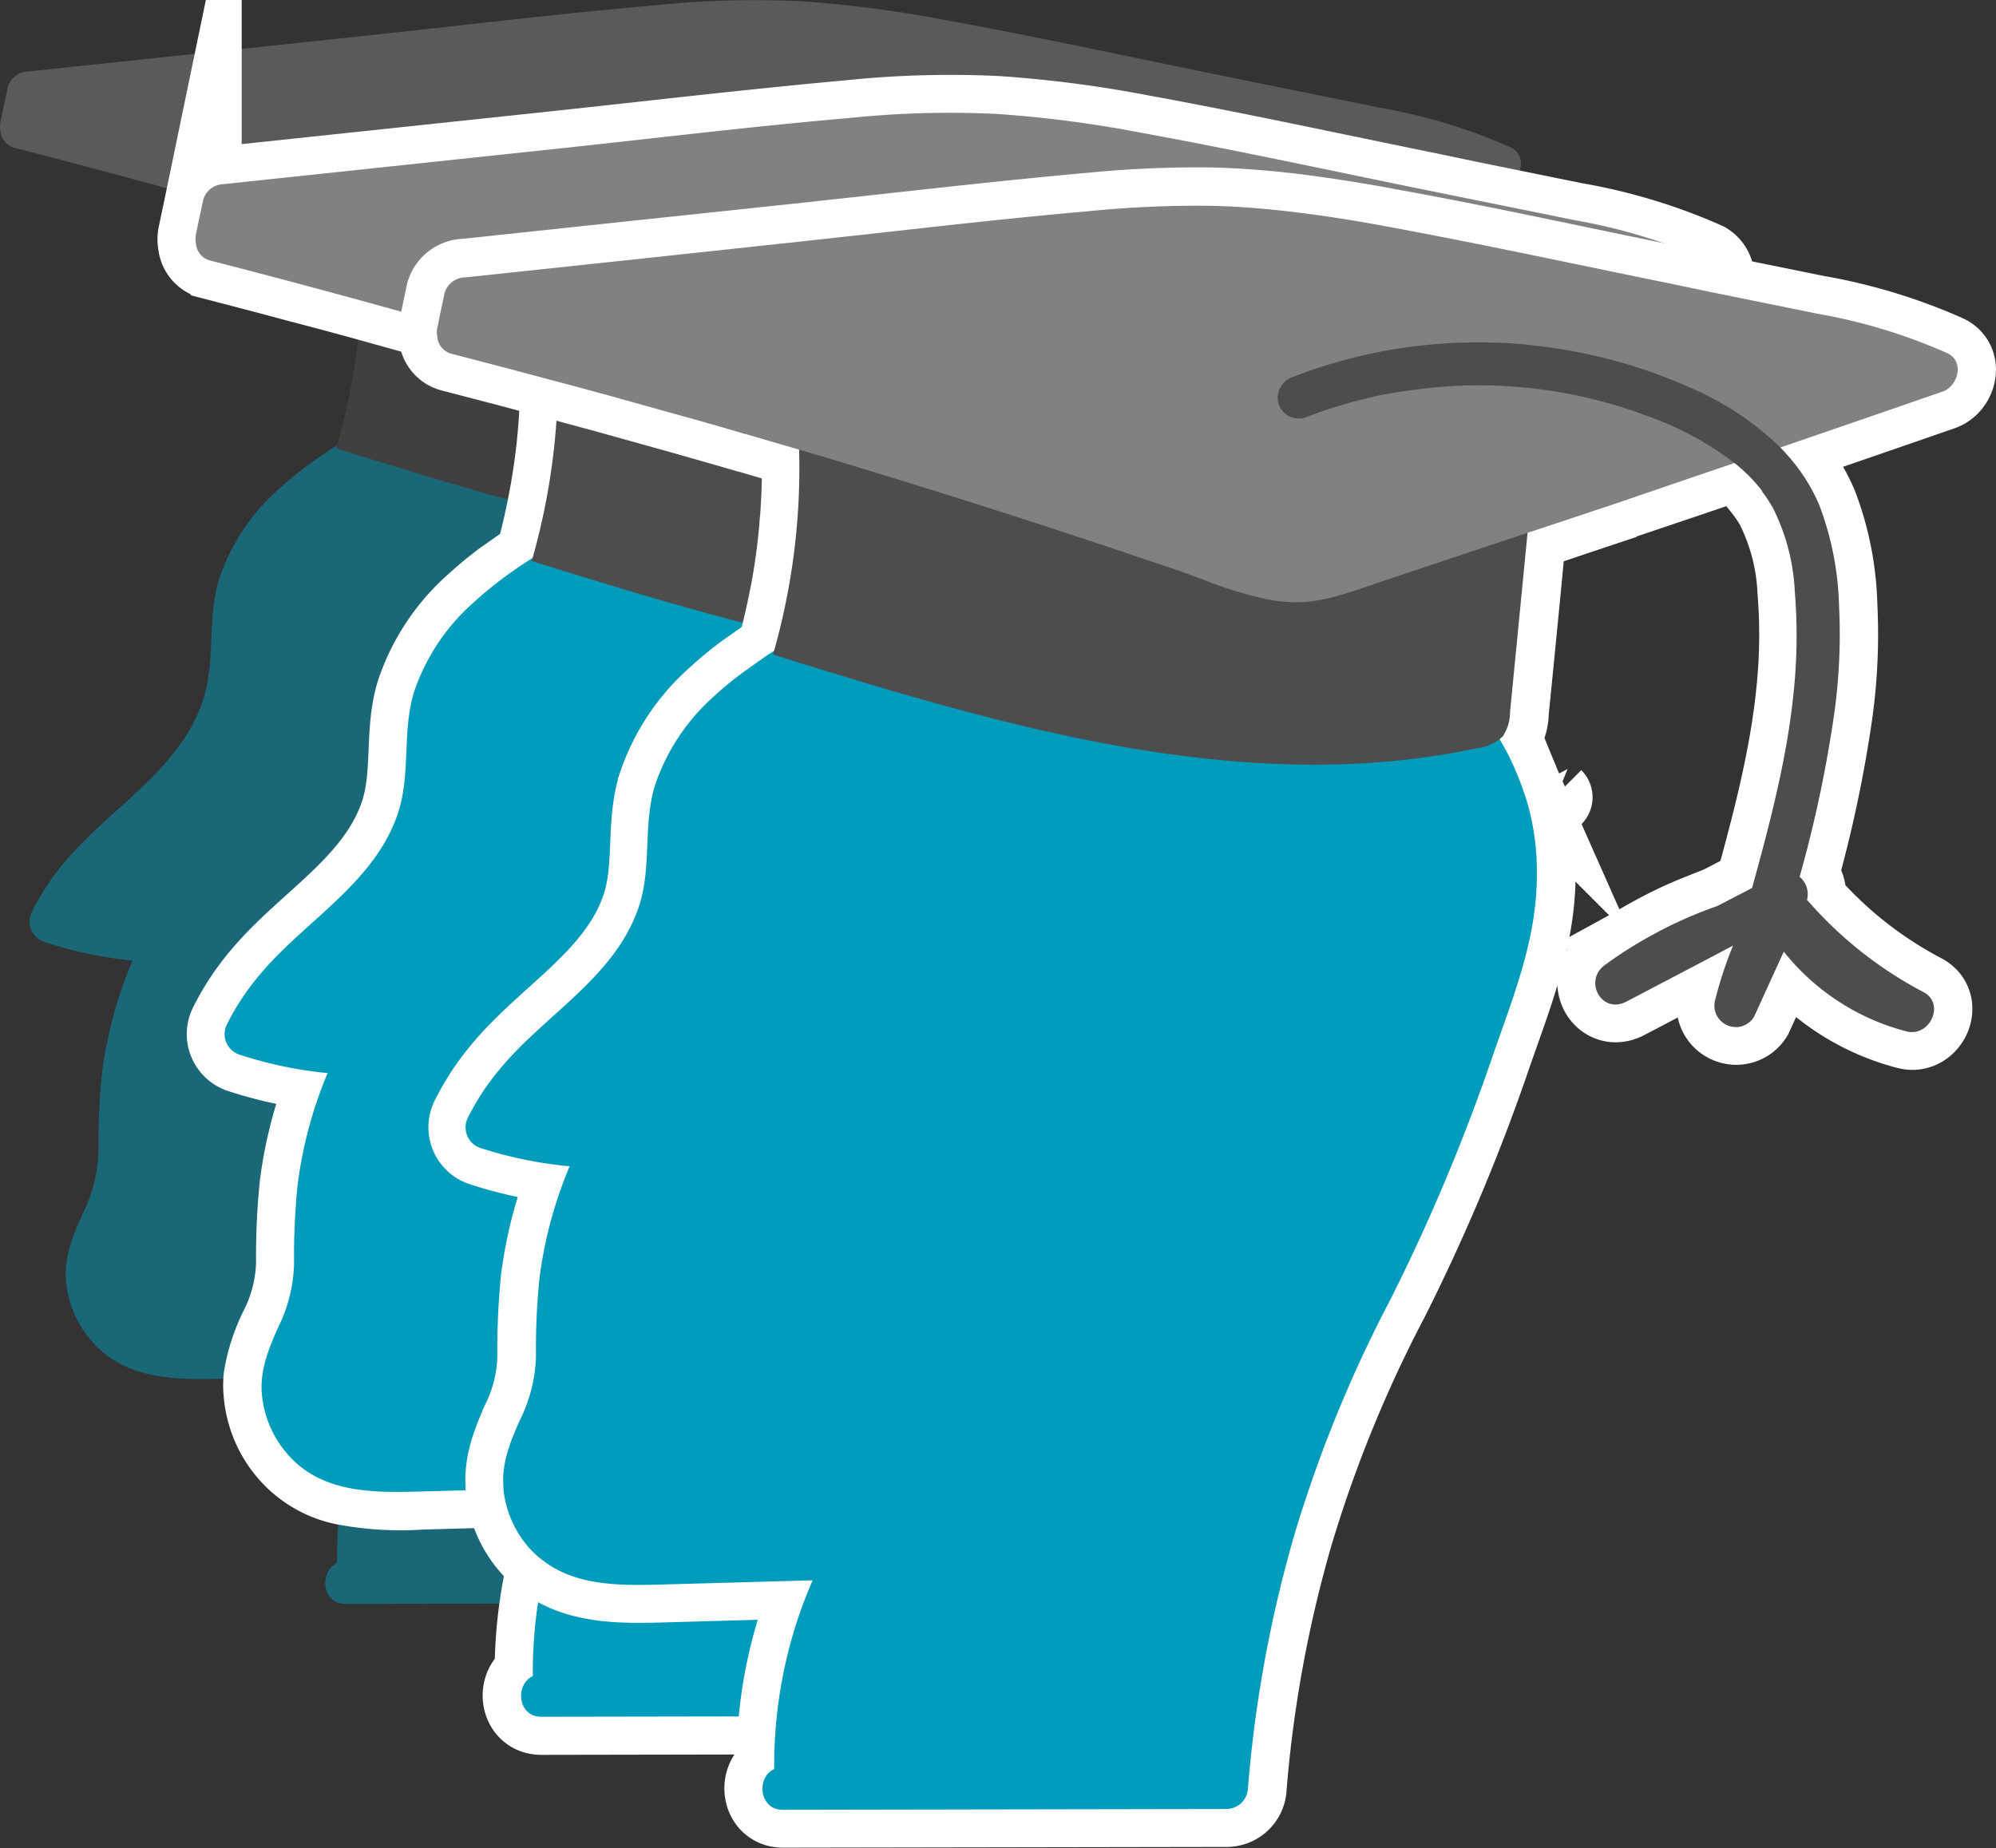 <svg xmlns="http://www.w3.org/2000/svg" viewBox="0 0 234.77 217.4"><rect x="0" y="0" width="234.77" height="217.4" fill="#333333" stroke="none"/><defs><style>.cls-1{isolation:isolate;}.cls-2{fill:#009cbc;}.cls-3{opacity:0.5;}.cls-4{fill:#4e4d4d;}.cls-5{fill:#808181;}.cls-6{mix-blend-mode:screen;}.cls-7{fill:none;stroke:#fff;stroke-miterlimit:10;stroke-width:9px;}</style></defs><g class="cls-1"><g id="Ebene_2" data-name="Ebene 2"><g id="Ebene_1-2" data-name="Ebene 1"><path class="cls-2" d="M78.62,36.42a1.48,1.48,0,0,1,0,.21l.77,0Z" transform="translate(0)"/><g class="cls-3"><path class="cls-2" d="M128.24,70.14c-5.51-18.87-25.77-26.93-43.76-28.45a73,73,0,0,0-27.67,3.05c-8.55,2.66-17.44,6.76-24.1,12.88a24.33,24.33,0,0,0-6.95,10.53c-1.43,4.65-.36,9.6-1.88,14.21-2.72,8.27-11,12.7-16.29,19.07a29.12,29.12,0,0,0-3.79,5.72,2.55,2.55,0,0,0,1.5,3.68A48.18,48.18,0,0,0,15.59,113,50.24,50.24,0,0,0,12,126.19a82.35,82.35,0,0,0-.41,9.16,17.82,17.82,0,0,1-1.83,7.37c-1.12,2.48-2.21,5.08-2,7.86a12.4,12.4,0,0,0,3.08,7.26c4,4.58,10.13,4.49,15.69,4.34l17.63-.49a54.48,54.48,0,0,0-4.52,22.2c-2.13,1-1.79,4.8,1,4.79l52.23-.09a2.56,2.56,0,0,0,2.5-2.5,150.2,150.2,0,0,1,5.45-29.74,154.89,154.89,0,0,1,11.3-27.69,228.4,228.4,0,0,0,12.19-29.12c1.7-4.87,3.59-9.76,4.49-14.86A31.63,31.63,0,0,0,128.24,70.14Z" transform="translate(0)"/><path class="cls-4" d="M42.55,26.75a78.88,78.88,0,0,1-3,26c26.93,8.4,55.32,16.89,82.91,11a5,5,0,0,0,2.94-1.38,5.2,5.2,0,0,0,.85-2.83q1.14-11.62,2.27-23.25Z" transform="translate(0)"/><path class="cls-5" d="M177.67,17.33a65.36,65.36,0,0,0-15.36-4.66L145,9.16c-11.29-2.29-22.57-4.75-33.91-6.82A139.41,139.41,0,0,0,94.22.15,114.5,114.5,0,0,0,77,.63c-11.52,1-23,2.4-34.52,3.63L3.32,8.41A2.57,2.57,0,0,0,.91,10.25C.63,11.6.34,13,.06,14.3a2.82,2.82,0,0,0,0,1.12,2.24,2.24,0,0,0,1.76,2q34.53,8.88,68.47,19.89Q78.72,40,87.14,42.89c5.5,1.89,11.19,4.75,17.12,3.38,2.92-.67,5.76-1.78,8.6-2.71l8.46-2.78q8.56-2.84,17.13-5.7,19.35-6.49,38.62-13.18C178.92,21.26,179.75,18.33,177.67,17.33Z" transform="translate(0)"/><path class="cls-4" d="M174.87,92.49a47.5,47.5,0,0,1-13.7-10.86,2.64,2.64,0,0,0-.87-2.7c.5-1.88,1-3.77,1.45-5.66.41-1.67.8-3.35,1.15-5,.61-2.9,1.13-5.81,1.51-8.76,0-.23.06-.46.08-.69a66.47,66.47,0,0,0,.45-11.63v-.09c0-.35,0-.69-.07-1a46.67,46.67,0,0,0-.58-5,29,29,0,0,0-.93-3.81c-.21-.67-.45-1.32-.72-2a20.5,20.5,0,0,0-2.3-4.1,21.54,21.54,0,0,0-2.27-2.69,27.73,27.73,0,0,0-3.79-3.21,40,40,0,0,0-6.81-3.84,60.9,60.9,0,0,0-21.85-5.27,59.89,59.89,0,0,0-24.89,4A2.58,2.58,0,0,0,99,23.18a2.51,2.51,0,0,0,3.08,1.74,56.46,56.46,0,0,1,39.13-.69l1.17.43a38.45,38.45,0,0,1,9.59,5,9.1,9.1,0,0,1,.78.61,18.07,18.07,0,0,1,4.51,5.22l0,.07A20.26,20.26,0,0,1,159.4,42c.2,1.12.33,2.25.42,3.37.05.55.09,1.1.11,1.66s.06,1.17.08,1.76a67.46,67.46,0,0,1-.3,8c0,.46-.09.93-.15,1.39A100.29,100.29,0,0,1,157.43,70c-.07.34-.16.68-.24,1-.74,3.07-1.57,6.12-2.4,9.15l-3.92,2-.22.12a51.15,51.15,0,0,0-12.43,6.39l-.8.56c-2.56,1.87-.38,5.84,2.52,4.31l7.52-4,4.62-2.42.41-.22h0c-.12.28-.23.57-.33.85-.26.65-.5,1.32-.72,2-.4,1.17-.75,2.36-1,3.55a2.51,2.51,0,0,0,1.45,3l.24.08a2.44,2.44,0,0,0,2.88-1.1q1.26-2.75,2.5-5.48l1-2.19a25.55,25.55,0,0,0,1.83,2.07,27,27,0,0,0,10.89,6.8c.58.2,1.16.37,1.75.52a2.62,2.62,0,0,0,3.16-2.74A2.16,2.16,0,0,0,174.87,92.49Zm-15-11.91s0,0,0,0l0,0A0,0,0,0,1,159.86,80.58Z" transform="translate(0)"/><path class="cls-4" d="M159.86,80.55a0,0,0,0,1,0,0s0,0,0,0Z" transform="translate(0)"/></g><g class="cls-6"><path class="cls-7" d="M179.62,94.36a29.36,29.36,0,0,1,1.18,8L178,108.59a2.49,2.49,0,0,1-3.12,1,2.51,2.51,0,0,1-1.45-3,47.61,47.61,0,0,1,2.1-6.38h0q-6.27,3.3-12.55,6.59c-2.9,1.53-5.08-2.44-2.52-4.31a51,51,0,0,1,10.79-6c.8-.33,1.62-.64,2.44-.93l2.47-1.29,1.67-.88.66-2.44s0,0,0,0l.18.44c.13.31.25.63.36.95s.22.62.32.93S179.52,94,179.62,94.36Z" transform="translate(0)"/><path class="cls-7" d="M182.81,93.78l0,0a0,0,0,0,1,0,0S182.83,93.8,182.81,93.78Z" transform="translate(0)"/><path class="cls-7" d="M194.53,109.91a47.72,47.72,0,0,1,4.56-2.19,2.62,2.62,0,0,1-3.17,2.59C195.45,110.19,195,110.06,194.53,109.91Z" transform="translate(0)"/><path class="cls-7" d="M201.19,34.35a2.66,2.66,0,0,1-1.13.8Q191.6,38.09,183.13,41l-2.08.71.48.5c.16.17.32.35.47.53s.42.49.62.74.29.36.42.54c.28.37.55.75.8,1.14s.35.54.51.82a2,2,0,0,1,.18.32h0c.15.25.29.52.42.79a2.1,2.1,0,0,1,.13.26c.19.37.37.76.53,1.15a35.24,35.24,0,0,1,2.28,11.45L183,61.58q-.06-1.47-.18-2.94a24.49,24.49,0,0,0-2.58-9.91c-.23-.4-.47-.8-.73-1.17-.12-.19-.25-.37-.38-.54s-.2-.28-.31-.41a14.39,14.39,0,0,0-1-1.19c-.15-.17-.32-.34-.49-.51s-.32-.32-.49-.47l-.41-.37a8.64,8.64,0,0,0-.67-.56l-5.65,1.92h0l-5.1,1.72-3.5,1.18-1.43.48-8.69,2.89-.54,5.56q-.56,5.57-1.09,11.14c-.07.73-.14,1.46-.22,2.19l-.21,2.18c0,.12,0,.25,0,.38a7.32,7.32,0,0,1-.29,1.48,3.39,3.39,0,0,1-.31.67l-.22.3-.13.15a.23.23,0,0,1-.07.07L148,76s0,0,0,0h0c.32.52.61,1.06.9,1.6.17.34.34.68.5,1s.28.61.41.92.27.62.39.94.25.63.36,1,.2.55.29.83.25.76.36,1.15a29.3,29.3,0,0,1,.85,3.86l.09.63c.08.67.15,1.33.19,2a33.56,33.56,0,0,1-.27,6.56c-.06.49-.14,1-.23,1.49-.9,5.1-2.79,10-4.49,14.86a228.4,228.4,0,0,1-12.19,29.12,154.89,154.89,0,0,0-11.3,27.69,150.2,150.2,0,0,0-5.45,29.74,2.56,2.56,0,0,1-2.5,2.5l-24.57,0-27.66.05c-2.83,0-3.17-3.84-1-4.79a55,55,0,0,1,.6-8.5c.24-1.61.55-3.22.94-4.81a51.88,51.88,0,0,1,3-8.89l-8,.22-9.66.27a35.79,35.79,0,0,1-9.2-.56,12,12,0,0,1-6.49-3.78,12.4,12.4,0,0,1-3.08-7.26,9.48,9.48,0,0,1,0-1.77,20.48,20.48,0,0,1,2-6.09,17.82,17.82,0,0,0,1.83-7.37,82.35,82.35,0,0,1,.41-9.16,50.24,50.24,0,0,1,3.55-13.21,48.18,48.18,0,0,1-10.29-2.15,2.55,2.55,0,0,1-1.5-3.68,29.12,29.12,0,0,1,3.79-5.72c5.31-6.37,13.57-10.8,16.29-19.07,1.52-4.61.45-9.56,1.88-14.21a24.33,24.33,0,0,1,7-10.53c.83-.76,1.7-1.5,2.6-2.2.45-.35.9-.7,1.37-1l1.15-.82c.6-.41,1.21-.81,1.84-1.21q.8-2.84,1.38-5.71.78-3.82,1.19-7.7c.18-1.82.31-3.64.37-5.46,0-.62,0-1.24,0-1.86s0-1.52,0-2.28c0-.22,0-.44,0-.66h0c-2.13-.64-4.26-1.26-6.4-1.88l-.06,0q-3.66-1.06-7.33-2.1l-.24-.07-2.3-.64-6.06-1.69-.69-.19c-2.49-.68-5-1.36-7.49-2-1.24-.34-2.48-.66-3.72-1l-6.52-1.7a2.24,2.24,0,0,1-1.76-2,2.82,2.82,0,0,1,0-1.12c.28-1.35.57-2.7.85-4.05a1.33,1.33,0,0,1,.05-.19,2.64,2.64,0,0,1,2.36-1.65l39.11-4.15c11.5-1.23,23-2.59,34.52-3.63a114.5,114.5,0,0,1,17.27-.48,139.41,139.41,0,0,1,16.91,2.19c11.34,2.07,22.62,4.53,33.91,6.82l4.77,1,12.5,2.54a65.36,65.36,0,0,1,15.36,4.66A2.37,2.37,0,0,1,201.19,34.35Z" transform="translate(0)"/></g><path class="cls-2" d="M151.23,83.39c-5.51-18.87-25.77-26.93-43.76-28.45A73,73,0,0,0,79.8,58c-8.55,2.66-17.44,6.76-24.1,12.88a24.33,24.33,0,0,0-7,10.53c-1.43,4.65-.36,9.6-1.88,14.21-2.72,8.27-11,12.7-16.29,19.07a29.12,29.12,0,0,0-3.79,5.72,2.55,2.55,0,0,0,1.5,3.68,48.18,48.18,0,0,0,10.29,2.15A50.24,50.24,0,0,0,35,139.44a82.35,82.35,0,0,0-.41,9.16A17.82,17.82,0,0,1,32.79,156c-1.12,2.48-2.21,5.08-2,7.86a12.4,12.4,0,0,0,3.08,7.26c4,4.58,10.13,4.49,15.69,4.34l17.63-.49a54.48,54.48,0,0,0-4.52,22.2c-2.13,1-1.79,4.8,1,4.79l52.23-.09a2.56,2.56,0,0,0,2.5-2.5,150.2,150.2,0,0,1,5.45-29.74,154.89,154.89,0,0,1,11.3-27.69,228.4,228.4,0,0,0,12.19-29.12c1.7-4.87,3.59-9.76,4.49-14.86A31.63,31.63,0,0,0,151.23,83.39Z" transform="translate(0)"/><path class="cls-4" d="M65.54,40a79.41,79.41,0,0,1-3,26c26.92,8.4,55.32,16.89,82.9,11a5.07,5.07,0,0,0,2.94-1.39,5.11,5.11,0,0,0,.86-2.83q1.14-11.62,2.27-23.25Z" transform="translate(0)"/><path class="cls-5" d="M200.66,30.58a65.36,65.36,0,0,0-15.36-4.66L168,22.41c-11.29-2.29-22.57-4.75-33.91-6.82a139.41,139.41,0,0,0-16.91-2.19,114.5,114.5,0,0,0-17.27.48c-11.52,1-23,2.4-34.52,3.63L26.31,21.66A2.57,2.57,0,0,0,23.9,23.5c-.28,1.35-.57,2.7-.85,4.05a2.82,2.82,0,0,0,0,1.12,2.24,2.24,0,0,0,1.76,2q34.53,8.88,68.47,19.89,8.45,2.74,16.86,5.62c5.5,1.89,11.19,4.75,17.12,3.38,2.92-.67,5.76-1.78,8.6-2.71L144.31,54q8.56-2.84,17.13-5.7,19.35-6.49,38.62-13.18C201.91,34.51,202.74,31.58,200.66,30.58Z" transform="translate(0)"/><path class="cls-4" d="M194.53,109.91c.46.15.92.28,1.39.4a2.62,2.62,0,0,0,3.17-2.59A47.72,47.72,0,0,0,194.53,109.91Zm-9.44-62.57a2.1,2.1,0,0,0-.13-.26,8.67,8.67,0,0,0-.43-.79,2,2,0,0,0-.18-.32c-.16-.28-.33-.55-.51-.82s-.52-.77-.8-1.14c-.13-.18-.28-.36-.42-.54s-.4-.5-.62-.74-.31-.36-.47-.53l-.48-.5c-.38-.39-.78-.77-1.19-1.14a36.53,36.53,0,0,0-9.41-5.91,60.8,60.8,0,0,0-10.11-3.51,59,59,0,0,0-6.49-1.26c-.63-.09-1.26-.17-1.9-.23-1.11-.13-2.23-.21-3.35-.27a59.89,59.89,0,0,0-24.89,4,2.72,2.72,0,0,0-1.82,2.18,2.16,2.16,0,0,0,.07.9A2.51,2.51,0,0,0,125,38.17c1.13-.44,2.28-.85,3.44-1.21a56.57,56.57,0,0,1,28.8-1.41,54.16,54.16,0,0,1,6.08,1.66c.66.22,1.32.45,2,.7a46.56,46.56,0,0,1,5.5,2.43,28.66,28.66,0,0,1,4.87,3.17,8.64,8.64,0,0,1,.67.56c.14.12.28.24.41.37s.33.31.49.47.34.34.49.51a14.39,14.39,0,0,1,1,1.19c.11.13.21.27.31.41a6.58,6.58,0,0,1,.38.54c.26.37.5.77.73,1.17a24.49,24.49,0,0,1,2.58,9.91q.12,1.47.18,2.94l4.92-1.64a35.24,35.24,0,0,0-2.28-11.45C185.46,48.1,185.28,47.71,185.09,47.34Zm-5.8,46c-.1-.31-.21-.62-.32-.93s-.23-.64-.36-.95l-.18-.44s0,0,0,0l-.66,2.44-1.67.88-2.47,1.29c-.82.29-1.64.6-2.44.93a51,51,0,0,0-10.79,6c-2.56,1.87-.38,5.84,2.52,4.31q6.29-3.28,12.55-6.59h0a47.61,47.61,0,0,0-2.1,6.38,2.51,2.51,0,0,0,1.45,3,2.49,2.49,0,0,0,3.12-1l2.85-6.25a29.36,29.36,0,0,0-1.18-8Q179.47,93.84,179.29,93.31Z" transform="translate(0)"/><path class="cls-4" d="M182.85,93.8a0,0,0,0,1,0,0s0,0,0,0Z" transform="translate(0)"/><path class="cls-7" d="M228.45,46.12q-9.49,3.3-19,6.55l.48.5c.16.17.32.35.47.53s.42.49.62.74.29.36.42.54c.28.37.55.75.8,1.14s.35.54.51.82a2,2,0,0,1,.18.32,8.67,8.67,0,0,1,.43.79,2.1,2.1,0,0,1,.13.26c.19.37.37.76.53,1.15a35.87,35.87,0,0,1,2.3,11.82,67.76,67.76,0,0,1-.53,12.41,148.25,148.25,0,0,1-4.11,19.46,2.64,2.64,0,0,1,.87,2.7,47,47,0,0,0,13.7,10.86c2.58,1.36.74,5.25-1.93,4.57a27.14,27.14,0,0,1-14.47-9.39c-1.17,2.55-2.33,5.11-3.5,7.67a2.49,2.49,0,0,1-3.12,1,2.51,2.51,0,0,1-1.45-3,47.61,47.61,0,0,1,2.1-6.38h0q-6.27,3.3-12.55,6.59c-2.9,1.53-5.08-2.44-2.52-4.31a49,49,0,0,1,5.74-3.62,47.72,47.72,0,0,1,4.56-2.19h0c1-.4,1.94-.78,2.93-1.13l4.14-2.17c2.11-7.66,4.16-15.41,4.92-23.34a63.58,63.58,0,0,0,.11-11.46,24.49,24.49,0,0,0-2.58-9.91c-.22-.39-.45-.77-.71-1.14s-.35-.51-.55-.76a.22.22,0,0,0,0-.08c-.22-.29-.45-.57-.69-.85s-.61-.67-.94-1c-.16-.16-.32-.32-.49-.47l-.41-.37a8.64,8.64,0,0,0-.67-.56L199.5,56l-9.67,3.26-1.93.64L183,61.58l-3.27,1.09q-1,10.53-2.06,21.07a5.11,5.11,0,0,1-.86,2.83,3.07,3.07,0,0,1-.25.26.69.69,0,0,1-.13.11c.16.28.32.55.48.84s.28.51.41.77q.4.77.75,1.56a4.58,4.58,0,0,1,.2.46,3.79,3.79,0,0,1,.18.42s0,0,0,0,.12.28.18.43c.13.31.25.63.36.95s.22.62.32.93.23.7.33,1a29.36,29.36,0,0,1,1.18,8,34.66,34.66,0,0,1-.55,6.56c-.9,5.1-2.79,10-4.49,14.86a228.4,228.4,0,0,1-12.19,29.12,154.89,154.89,0,0,0-11.3,27.69,150.2,150.2,0,0,0-5.45,29.74,2.56,2.56,0,0,1-2.5,2.5l-52.23.09c-2.83,0-3.17-3.84-1-4.79a56.38,56.38,0,0,1,.31-6.23,54.26,54.26,0,0,1,3.49-14.24c.18-.45.36-.9.56-1.35,0-.13.1-.25.16-.38h-.12l-17.51.49c-4.72.13-9.86.21-13.74-2.57a11.12,11.12,0,0,1-2-1.77,12.38,12.38,0,0,1-3-6.9c0-.12,0-.24,0-.36-.2-2.78.89-5.38,2-7.86A17.82,17.82,0,0,0,63,159.57a82.35,82.35,0,0,1,.41-9.16A50.24,50.24,0,0,1,67,137.2a48.18,48.18,0,0,1-10.29-2.15,2.55,2.55,0,0,1-1.5-3.68A29.12,29.12,0,0,1,59,125.65c5.31-6.37,13.57-10.8,16.29-19.07,1.52-4.61.45-9.56,1.88-14.21a24.33,24.33,0,0,1,7-10.53c.83-.77,1.7-1.5,2.6-2.2.45-.35.9-.7,1.37-1l1.15-.82.36-.24c.49-.33,1-.66,1.48-1,.22-.75.42-1.51.61-2.27l.09-.37c.32-1.33.61-2.67.87-4,.09-.45.17-.9.25-1.35.19-1.1.36-2.2.5-3.31s.26-2.2.36-3.3c0-.45.08-.9.11-1.35l.09-1.54c.07-1.33.11-2.67.11-4,0-.69,0-1.39,0-2.08a.27.27,0,0,1,0-.09h0L87.6,51l-.06,0q-3.66-1.06-7.33-2.1l-2.54-.71L71.61,46.5q-3-.82-6-1.62l-2.21-.59-2.55-.68h0l-1.16-.31-6.52-1.7a2.24,2.24,0,0,1-1.76-2,2.82,2.82,0,0,1,0-1.12c.05-.22.09-.44.14-.66.23-1.13.48-2.26.71-3.39a2.57,2.57,0,0,1,2.41-1.84l.7-.07,20.19-2.15,18.22-1.93c11.5-1.23,23-2.59,34.52-3.63a128.58,128.58,0,0,1,12.86-.62c1.48,0,2.94.05,4.41.14,2.9.17,5.8.47,8.68.87s5.5.82,8.23,1.32l.68.13c11.11,2,22.17,4.45,33.23,6.69l4.77,1,12.5,2.54a65.36,65.36,0,0,1,15.36,4.66C231.13,42.55,230.3,45.48,228.45,46.12Z" transform="translate(0)"/><path class="cls-2" d="M179.62,94.36q-.15-.52-.33-1c-.1-.31-.21-.62-.32-.93s-.23-.64-.36-.95l-.18-.44a3.79,3.79,0,0,0-.18-.42,4.58,4.58,0,0,0-.2-.46q-.35-.8-.75-1.56c-.13-.26-.26-.51-.41-.77s-.32-.56-.48-.84a37.39,37.39,0,0,0-14.66-13.67A49.31,49.31,0,0,0,157.19,71c-.47-.2-.94-.4-1.42-.58a58.74,58.74,0,0,0-6.08-2.06,72.13,72.13,0,0,0-10.24-2.1c-1.21-.16-2.4-.29-3.59-.39l-1.15-.08a68.54,68.54,0,0,0-8.11-.09A73.23,73.23,0,0,0,108.19,69,78.71,78.71,0,0,0,94,74.86c-1,.55-2,1.13-3,1.74-.5.3-1,.62-1.48,1l-.36.24-1.15.82c-.47.33-.92.68-1.37,1-.9.7-1.77,1.43-2.6,2.2a24.33,24.33,0,0,0-7,10.53c-1.43,4.65-.36,9.6-1.88,14.21-2.72,8.27-11,12.7-16.29,19.07a29.12,29.12,0,0,0-3.79,5.72,2.55,2.55,0,0,0,1.5,3.68A48.18,48.18,0,0,0,67,137.2a50.24,50.24,0,0,0-3.55,13.21,82.35,82.35,0,0,0-.41,9.16,17.82,17.82,0,0,1-1.83,7.37c-1.12,2.48-2.21,5.08-2,7.86,0,.12,0,.24,0,.36a12.38,12.38,0,0,0,3,6.9,11.12,11.12,0,0,0,2,1.77c3.88,2.78,9,2.7,13.74,2.57l17.51-.49h.12c-.06.13-.11.25-.16.38-.2.45-.38.9-.56,1.35a54.26,54.26,0,0,0-3.49,14.24,56.38,56.38,0,0,0-.31,6.23c-2.13.95-1.79,4.8,1,4.79l52.23-.09a2.56,2.56,0,0,0,2.5-2.5,150.2,150.2,0,0,1,5.45-29.74,154.89,154.89,0,0,1,11.3-27.69,228.4,228.4,0,0,0,12.19-29.12c1.7-4.87,3.59-9.76,4.49-14.86a34.66,34.66,0,0,0,.55-6.56A29.36,29.36,0,0,0,179.62,94.36Z" transform="translate(0)"/><path class="cls-4" d="M93.92,51a79.2,79.2,0,0,1-3,26c26.92,8.4,55.31,16.89,82.9,11a5,5,0,0,0,2.94-1.38,5.15,5.15,0,0,0,.85-2.84q1.14-11.62,2.27-23.25Z" transform="translate(0)"/><path class="cls-5" d="M229.05,41.55a65.36,65.36,0,0,0-15.36-4.66l-12.5-2.54-4.77-1c-11.06-2.24-22.12-4.65-33.23-6.69l-.68-.13c-2.73-.5-5.48-.95-8.23-1.32s-5.78-.7-8.68-.87c-1.47-.09-2.93-.13-4.41-.14a128.58,128.58,0,0,0-12.86.62c-11.52,1-23,2.4-34.52,3.63L75.59,30.41,55.4,32.56l-.7.07a2.57,2.57,0,0,0-2.41,1.84c-.23,1.13-.48,2.26-.71,3.39,0,.22-.09.44-.14.66a2.82,2.82,0,0,0,0,1.12,2.24,2.24,0,0,0,1.76,2l6.52,1.7,1.16.31h0l2.55.68,2.21.59q3,.79,6,1.62l6.06,1.69,2.54.71q3.67,1,7.33,2.1l.06,0L94,52.9h0q3,.87,6,1.79,10.86,3.28,21.66,6.79L125,62.57l.2.07q4.78,1.56,9.56,3.19l3.81,1.28c1.09.38,2.19.79,3.29,1.2a42.26,42.26,0,0,0,7.66,2.28,15.65,15.65,0,0,0,6.17-.1l.13,0c.56-.13,1.11-.28,1.66-.44,1.84-.52,3.66-1.17,5.47-1.79l1.34-.45L172.7,65l7-2.33L183,61.58l4.92-1.64,1.93-.64L199.5,56l4.6-1.56,5.34-1.81q9.51-3.26,19-6.55C230.3,45.48,231.13,42.55,229.05,41.55Z" transform="translate(0)"/><path class="cls-4" d="M226.24,116.71a47,47,0,0,1-13.7-10.86,2.64,2.64,0,0,0-.87-2.7,148.25,148.25,0,0,0,4.11-19.46,67.76,67.76,0,0,0,.53-12.41A35.87,35.87,0,0,0,214,59.46c-.16-.39-.34-.78-.53-1.15a2.1,2.1,0,0,0-.13-.26,8.67,8.67,0,0,0-.43-.79,2,2,0,0,0-.18-.32c-.16-.28-.33-.55-.51-.82s-.52-.77-.8-1.14c-.13-.18-.28-.36-.42-.54s-.4-.5-.62-.74-.31-.36-.47-.53l-.48-.5a34.53,34.53,0,0,0-10.6-7.05A60.5,60.5,0,0,0,183.13,41a0,0,0,0,0,0,0c-1.08-.17-2.17-.3-3.26-.42S178,40.4,177,40.35a60.08,60.08,0,0,0-6.15,0,62.38,62.38,0,0,0-6.55.68c-1.64.26-3.28.59-4.89,1a56.7,56.7,0,0,0-7.3,2.3,2.58,2.58,0,0,0-1.75,3.08,2.51,2.51,0,0,0,3.08,1.74,55.86,55.86,0,0,1,6.5-2.09c1.63-.42,3.28-.76,4.94-1s3.43-.47,5.16-.59h0a56.21,56.21,0,0,1,14.47.86h0a56.1,56.1,0,0,1,9.19,2.59,36.76,36.76,0,0,1,10.37,5.6,8.64,8.64,0,0,1,.67.56c.14.12.28.24.41.37s.33.31.49.47c.33.32.64.65.94,1s.47.56.69.85a.22.22,0,0,1,0,.08c.2.25.38.5.55.76s.49.75.71,1.14a24.49,24.49,0,0,1,2.58,9.91,63.58,63.58,0,0,1-.11,11.46c-.76,7.93-2.81,15.68-4.92,23.34L202,106.58c-1,.35-2,.73-2.93,1.13h0a47.72,47.72,0,0,0-4.56,2.19,49,49,0,0,0-5.74,3.62c-2.56,1.87-.38,5.84,2.52,4.31q6.28-3.28,12.55-6.59h0a47.61,47.61,0,0,0-2.1,6.38,2.51,2.51,0,0,0,1.45,3,2.49,2.49,0,0,0,3.12-1c1.17-2.56,2.33-5.12,3.5-7.67a27.14,27.14,0,0,0,14.47,9.39C227,122,228.82,118.07,226.24,116.71Zm-15-11.91s0,0,0,0l0,0A0,0,0,0,1,211.23,104.8Z" transform="translate(0)"/><path class="cls-4" d="M211.23,104.76a0,0,0,0,1,0,0s0,0,0-.05Z" transform="translate(0)"/></g></g></g></svg>